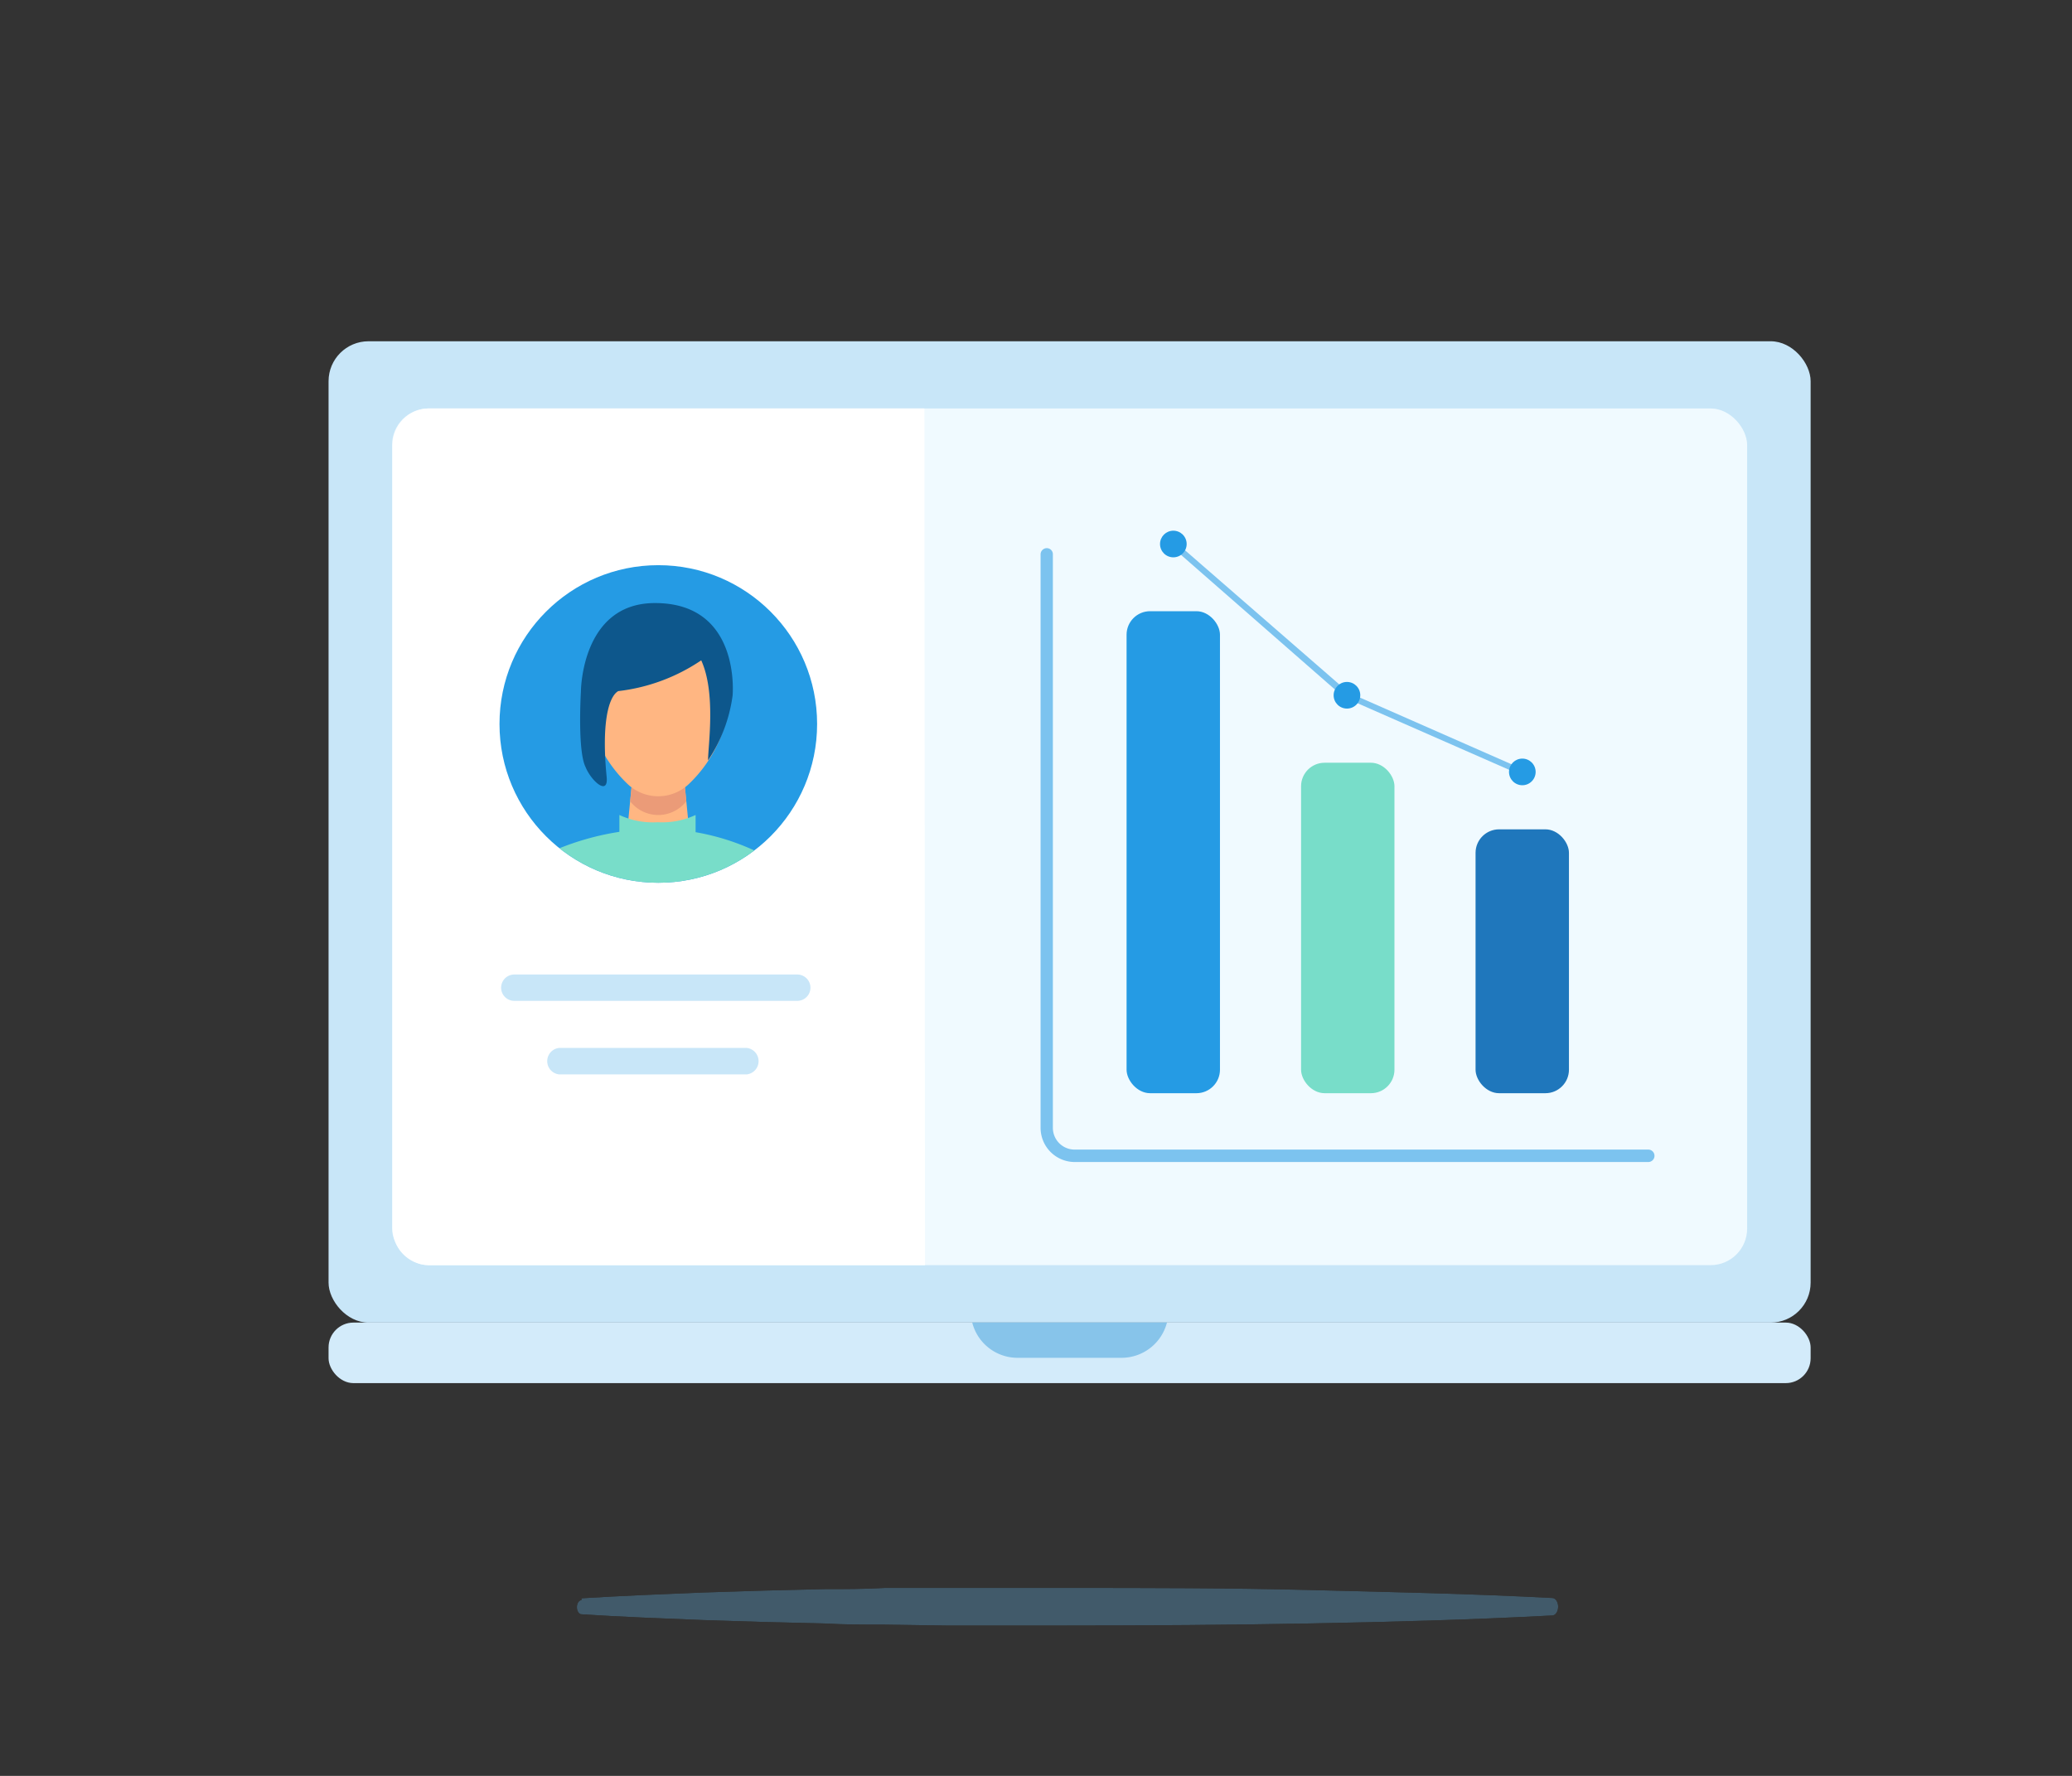 <svg id="Layer_1" data-name="Layer 1" xmlns="http://www.w3.org/2000/svg" xmlns:xlink="http://www.w3.org/1999/xlink" viewBox="0 0 140 120"><rect x="0" y="0" width="140" height="120" fill="#333333" stroke="none"/><defs><style>.cls-1,.cls-2,.cls-3{fill:none;}.cls-1{clip-rule:evenodd;}.cls-2{fill-rule:evenodd;}.cls-4{fill:#259be4;}.cls-5{clip-path:url(#clip-path);}.cls-6{clip-path:url(#clip-path-2);}.cls-7{clip-path:url(#clip-path-3);}.cls-8{clip-path:url(#clip-path-4);}.cls-9{clip-path:url(#clip-path-5);}.cls-10{clip-path:url(#clip-path-6);}.cls-11{clip-path:url(#clip-path-7);}.cls-12{clip-path:url(#clip-path-8);}.cls-13{clip-path:url(#clip-path-9);}.cls-14{clip-path:url(#clip-path-10);}.cls-15{opacity:0.3;}.cls-16{fill:#60b6eb;}.cls-17{clip-path:url(#clip-path-11);}.cls-18{clip-path:url(#clip-path-12);}.cls-19{clip-path:url(#clip-path-13);}.cls-20{clip-path:url(#clip-path-14);}.cls-21{clip-path:url(#clip-path-15);}.cls-22{clip-path:url(#clip-path-16);}.cls-23{clip-path:url(#clip-path-17);}.cls-24{clip-path:url(#clip-path-18);}.cls-25{clip-path:url(#clip-path-19);}.cls-26{clip-path:url(#clip-path-20);}.cls-27{clip-path:url(#clip-path-21);}.cls-28{clip-path:url(#clip-path-22);}.cls-29{clip-path:url(#clip-path-23);}.cls-30{clip-path:url(#clip-path-24);}.cls-31{clip-path:url(#clip-path-25);}.cls-32{clip-path:url(#clip-path-26);}.cls-33{fill:#d3ebfa;}.cls-34{fill:#c8e6f8;}.cls-35{fill:#f0faff;}.cls-36{fill:#fff;}.cls-37{fill:#87c4ea;}.cls-38{clip-path:url(#clip-path-27);}.cls-39{fill:#78ddc9;}.cls-40{fill:#ffb682;}.cls-41{fill:#eb9b78;}.cls-42{fill:#0d578c;}.cls-43{fill:#1f77bc;}.cls-44{fill:#7cc3ef;}.cls-45{clip-path:url(#clip-path-28);}.cls-46{clip-path:url(#clip-path-29);}.cls-47{clip-path:url(#clip-path-30);}.cls-48{clip-path:url(#clip-path-31);}.cls-49{clip-path:url(#clip-path-32);}.cls-50{clip-path:url(#clip-path-33);}.cls-51{clip-path:url(#clip-path-34);}.cls-52{clip-path:url(#clip-path-35);}.cls-53{clip-path:url(#clip-path-36);}.cls-54{clip-path:url(#clip-path-37);}.cls-55{clip-path:url(#clip-path-41);}.cls-56{clip-path:url(#clip-path-42);}.cls-57{clip-path:url(#clip-path-43);}.cls-58{clip-path:url(#clip-path-44);}.cls-59{clip-path:url(#clip-path-45);}.cls-60{clip-path:url(#clip-path-46);}.cls-61{clip-path:url(#clip-path-47);}.cls-62{clip-path:url(#clip-path-48);}.cls-63{clip-path:url(#clip-path-49);}.cls-64{clip-path:url(#clip-path-50);}.cls-65{clip-path:url(#clip-path-51);}.cls-66{clip-path:url(#clip-path-52);}.cls-67{clip-path:url(#clip-path-53);}.cls-68{clip-path:url(#clip-path-54);}.cls-69{clip-path:url(#clip-path-58);}.cls-70{clip-path:url(#clip-path-59);}.cls-71{clip-path:url(#clip-path-60);}.cls-72{clip-path:url(#clip-path-61);}.cls-73{clip-path:url(#clip-path-62);}.cls-74{clip-path:url(#clip-path-63);}.cls-75{clip-path:url(#clip-path-64);}.cls-76{clip-path:url(#clip-path-65);}.cls-77{clip-path:url(#clip-path-66);}.cls-78{clip-path:url(#clip-path-67);}.cls-79{clip-path:url(#clip-path-68);}.cls-80{clip-path:url(#clip-path-69);}.cls-81{clip-path:url(#clip-path-70);}</style><clipPath id="clip-path"><path class="cls-1" d="M502-63.1H422.57a2.51,2.51,0,0,1-2.37-2.63v-33a2.5,2.5,0,0,1,2.37-2.63H502a2.5,2.5,0,0,1,2.37,2.63v33A2.51,2.51,0,0,1,502-63.1"/></clipPath><clipPath id="clip-path-2"><path class="cls-1" d="M499.07-78.92a9.26,9.26,0,0,1-9.17,9.33,9.26,9.26,0,0,1-9.18-9.33,9.25,9.25,0,0,1,9.18-9.33A9.25,9.25,0,0,1,499.07-78.92Z"/></clipPath><clipPath id="clip-path-3"><path class="cls-1" d="M444.17-89.45H429.42a2.79,2.79,0,0,0-2.76,2.81v15a2.79,2.79,0,0,0,2.76,2.81h14.75a2.79,2.79,0,0,0,2.77-2.81v-15a2.79,2.79,0,0,0-2.77-2.81"/></clipPath><clipPath id="clip-path-4"><path class="cls-1" d="M438.44-79.67l1.68-1.71a.83.83,0,0,0,.21-.54v-1.94a.76.76,0,0,0-.75-.76h-5a.75.75,0,0,0-.74.75v2a.79.79,0,0,0,.22.54l1.68,1.71a.77.77,0,0,1,0,1.07l-1.68,1.71a.75.75,0,0,0-.22.53v2a.75.75,0,0,0,.74.76h5a.76.76,0,0,0,.75-.76v-2a.75.75,0,0,0-.22-.53l-1.68-1.71a.77.77,0,0,1,0-1.07"/></clipPath><clipPath id="clip-path-5"><path class="cls-1" d="M508.4-93.7H416.15c-1.52,0-2.75-1.55-2.75-3.45v-43.26c0-1.9,1.23-3.44,2.75-3.44H508.4c1.52,0,2.75,1.54,2.75,3.44v43.26c0,1.9-1.23,3.45-2.75,3.45"/></clipPath><clipPath id="clip-path-6"><path class="cls-1" d="M441.78-131.95H423.71a3.43,3.43,0,0,0-3.39,3.46V-110a3.43,3.43,0,0,0,3.39,3.47h18.07a3.42,3.42,0,0,0,3.39-3.47v-18.5a3.42,3.42,0,0,0-3.39-3.46"/></clipPath><clipPath id="clip-path-7"><path class="cls-1" d="M484.2-120.2a10.87,10.87,0,0,0,10.74,11,10.87,10.87,0,0,0,10.73-11,10.87,10.87,0,0,0-10.73-11A10.87,10.87,0,0,0,484.2-120.2Z"/></clipPath><clipPath id="clip-path-8"><path class="cls-1" d="M430.71-53c2.73-.17,5.46-.28,8.2-.39l4.1-.13,4.1-.1c1.37,0,2.73-.05,4.1-.08l4.1-.05,4.1,0c1.37,0,2.73,0,4.1,0,5.47,0,10.93,0,16.4.14s10.94.25,16.4.54c.22,0,.4.29.39.61s-.18.56-.39.57c-5.46.29-10.93.44-16.4.54s-10.93.14-16.4.14c-1.37,0-2.73,0-4.1,0l-4.1,0-4.1-.06c-1.37,0-2.73,0-4.1-.08l-4.1-.1-4.1-.13c-2.74-.11-5.47-.21-8.2-.39-.18,0-.32-.24-.31-.5s.14-.44.31-.46"/></clipPath><clipPath id="clip-path-9"><path class="cls-1" d="M39.29,108c2.73-.17,5.46-.28,8.2-.39l4.1-.13,4.1-.1c1.37,0,2.73,0,4.1-.08l4.1,0,4.1,0c1.37,0,2.73,0,4.1,0,5.47,0,10.93,0,16.4.14s10.94.25,16.4.54c.22,0,.4.29.39.61s-.18.56-.39.57c-5.46.29-10.93.44-16.4.54s-10.93.14-16.4.14c-1.37,0-2.73,0-4.1,0l-4.1,0-4.1-.06c-1.37,0-2.73,0-4.1-.08l-4.1-.1-4.1-.13c-2.74-.11-5.47-.21-8.2-.39-.18,0-.32-.24-.31-.5s.14-.44.31-.46"/></clipPath><clipPath id="clip-path-10"><rect class="cls-3" x="-420.02" y="-1475.45" width="1224" height="2239.75"/></clipPath><clipPath id="clip-path-11"><path class="cls-1" d="M430.29,108c2.73-.17,5.46-.28,8.2-.39l4.1-.13,4.1-.1c1.37,0,2.73,0,4.1-.08l4.1,0,4.1,0c1.37,0,2.73,0,4.1,0,5.47,0,10.93,0,16.4.14s10.94.25,16.4.54c.22,0,.4.29.39.61s-.18.56-.39.57c-5.46.29-10.93.44-16.4.54s-10.93.14-16.4.14c-1.37,0-2.73,0-4.1,0l-4.1,0-4.1-.06c-1.37,0-2.73,0-4.1-.08l-4.1-.1-4.1-.13c-2.74-.11-5.47-.21-8.2-.39-.18,0-.32-.24-.31-.5s.14-.44.31-.46"/></clipPath><clipPath id="clip-path-12"><path class="cls-1" d="M407.88,58.8a5.1,5.1,0,1,1-5.1-5.1,5.1,5.1,0,0,1,5.1,5.1"/></clipPath><clipPath id="clip-path-13"><path class="cls-1" d="M39.29-53c2.73-.17,5.46-.28,8.2-.39l4.1-.13,4.1-.1c1.37,0,2.73-.05,4.1-.08l4.1-.05,4.1,0c1.37,0,2.73,0,4.1,0,5.47,0,10.93,0,16.4.14s10.94.25,16.4.54c.22,0,.4.29.39.61s-.18.56-.39.57c-5.46.29-10.93.44-16.4.54s-10.93.14-16.4.14c-1.37,0-2.73,0-4.1,0l-4.1,0-4.1-.06c-1.37,0-2.73,0-4.1-.08l-4.1-.1-4.1-.13c-2.74-.11-5.47-.21-8.2-.39-.18,0-.32-.24-.31-.5s.14-.44.31-.46"/></clipPath><clipPath id="clip-path-14"><rect class="cls-3" x="24.53" y="-140.45" width="93.5" height="76.5" rx="3.4"/></clipPath><clipPath id="clip-path-15"><path class="cls-1" d="M41.53-133.23a3.83,3.83,0,0,1-3.83,3.83,3.83,3.83,0,0,1-3.82-3.83A3.82,3.82,0,0,1,37.7-137a3.82,3.82,0,0,1,3.83,3.82"/></clipPath><clipPath id="clip-path-16"><path class="cls-1" d="M58.53-133.23a3.83,3.83,0,0,1-3.83,3.83,3.83,3.83,0,0,1-3.82-3.83A3.82,3.82,0,0,1,54.7-137a3.82,3.82,0,0,1,3.83,3.82"/></clipPath><clipPath id="clip-path-17"><path class="cls-1" d="M75.53-133.23a3.83,3.83,0,0,1-3.83,3.83,3.83,3.83,0,0,1-3.82-3.83A3.82,3.82,0,0,1,71.7-137a3.82,3.82,0,0,1,3.83,3.82"/></clipPath><clipPath id="clip-path-18"><path class="cls-1" d="M92.53-133.23a3.83,3.83,0,0,1-3.83,3.83,3.83,3.83,0,0,1-3.82-3.83A3.82,3.82,0,0,1,88.7-137a3.82,3.82,0,0,1,3.83,3.82"/></clipPath><clipPath id="clip-path-19"><path class="cls-1" d="M109.53-133.23a3.83,3.83,0,0,1-3.83,3.83,3.83,3.83,0,0,1-3.82-3.83A3.82,3.82,0,0,1,105.7-137a3.82,3.82,0,0,1,3.83,3.82"/></clipPath><clipPath id="clip-path-20"><path class="cls-1" d="M134-105.6H85c-.55,0-1-.65-1-1.45v-13.26c0-.8.45-1.44,1-1.44h49c.55,0,1,.64,1,1.44V-107c0,.8-.45,1.45-1,1.45"/></clipPath><clipPath id="clip-path-21"><path class="cls-1" d="M99.33-113.25a5.1,5.1,0,0,1-5.1,5.1,5.1,5.1,0,0,1-5.1-5.1,5.1,5.1,0,0,1,5.1-5.1,5.1,5.1,0,0,1,5.1,5.1"/></clipPath><clipPath id="clip-path-22"><path class="cls-1" d="M51.8-94.55H4.05A1.55,1.55,0,0,1,2.43-96v-13.26a1.54,1.54,0,0,1,1.62-1.44H51.8a1.54,1.54,0,0,1,1.63,1.44V-96a1.55,1.55,0,0,1-1.63,1.45"/></clipPath><clipPath id="clip-path-23"><path class="cls-1" d="M16.88-102.2a5.1,5.1,0,0,1-5.1,5.1,5.1,5.1,0,0,1-5.1-5.1,5.1,5.1,0,0,1,5.1-5.1,5.1,5.1,0,0,1,5.1,5.1"/></clipPath><clipPath id="clip-path-24"><path class="cls-1" d="M74.37-80.95A1.42,1.42,0,0,1,73-82.4V-95.66a1.41,1.41,0,0,1,1.39-1.44h48.22A1.42,1.42,0,0,1,124-95.66V-82.4a1.43,1.43,0,0,1-1.39,1.45Z"/></clipPath><clipPath id="clip-path-25"><path class="cls-1" d="M87.43-88.6a5.1,5.1,0,0,1-5.1,5.1,5.1,5.1,0,0,1-5.1-5.1,5.1,5.1,0,0,1,5.1-5.1,5.1,5.1,0,0,1,5.1,5.1"/></clipPath><clipPath id="clip-path-26"><path class="cls-1" d="M234.29,108c2.73-.17,5.46-.28,8.2-.39l4.1-.13,4.1-.1c1.37,0,2.73,0,4.1-.08l4.1,0,4.1,0c1.37,0,2.73,0,4.1,0,5.47,0,10.93,0,16.4.14s10.94.25,16.4.54c.22,0,.4.29.39.61s-.18.56-.39.57c-5.46.29-10.93.44-16.4.54s-10.93.14-16.4.14c-1.37,0-2.73,0-4.1,0l-4.1,0-4.1-.06c-1.37,0-2.73,0-4.1-.08l-4.1-.1-4.1-.13c-2.74-.11-5.47-.21-8.2-.39-.18,0-.32-.24-.31-.5s.14-.44.31-.46"/></clipPath><clipPath id="clip-path-27"><circle class="cls-4" cx="44.48" cy="48.92" r="10.73"/></clipPath><clipPath id="clip-path-28"><path class="cls-1" d="M233.27-52.77c2.73-.18,5.46-.28,8.2-.39l4.1-.13,4.1-.1c1.36,0,2.73-.06,4.1-.08l4.1-.06,4.1,0c1.37,0,2.73,0,4.1,0,5.47,0,10.93,0,16.4.14s10.93.25,16.4.54c.22,0,.39.28.39.61s-.18.56-.39.57c-5.47.29-10.93.43-16.4.54s-10.93.14-16.4.14c-1.37,0-2.73,0-4.1,0l-4.1,0-4.1,0c-1.37,0-2.74,0-4.1-.08l-4.1-.1-4.1-.13c-2.74-.11-5.47-.22-8.2-.39-.18,0-.32-.24-.31-.5s.14-.45.31-.46"/></clipPath><clipPath id="clip-path-29"><path class="cls-1" d="M311.56-106.59h-88.2a2.64,2.64,0,0,1-2.63-2.64v-33.22a2.64,2.64,0,0,1,2.63-2.64h88.2a2.64,2.64,0,0,1,2.63,2.64v33.22a2.64,2.64,0,0,1-2.63,2.64"/></clipPath><clipPath id="clip-path-30"><path class="cls-1" d="M311.56-60.65h-88.2a2.64,2.64,0,0,1-2.63-2.64V-96.51a2.64,2.64,0,0,1,2.63-2.64h88.2a2.64,2.64,0,0,1,2.63,2.64v33.22a2.64,2.64,0,0,1-2.63,2.64"/></clipPath><clipPath id="clip-path-31"><path class="cls-1" d="M308.45-79.7A14.5,14.5,0,0,1,294-65.19,14.5,14.5,0,0,1,279.47-79.7,14.51,14.51,0,0,1,294-94.22,14.51,14.51,0,0,1,308.45-79.7"/></clipPath><clipPath id="clip-path-32"><path class="cls-1" d="M272.52-91.06a2.38,2.38,0,0,1-3.34,1.36c-1.39-.5-1.9-1.13-1.23-3s1.46-1.92,2.85-1.42,2.28,1.53,1.72,3.08"/></clipPath><clipPath id="clip-path-33"><path class="cls-1" d="M270.82-91.7a6.19,6.19,0,0,1,1.36-2.72c.3-.36.81-1,1.34-.93s.59.77.27,1.15a5.08,5.08,0,0,0-1.15,2.59,1,1,0,0,1-.82.94.92.92,0,0,1-1-1"/></clipPath><clipPath id="clip-path-34"><path class="cls-1" d="M292.33-71,276-74.19l-.41-.08a2.48,2.48,0,0,1-1.86-1.65l-4.63-14.57,2.65-1.14L278-79.8h0l15.38,1.3Z"/></clipPath><clipPath id="clip-path-35"><path class="cls-1" d="M283.81-72.6l7.52,1.69a4.26,4.26,0,0,0,4.52-2.93c.73-2.24,2.07-3.53-.17-4.26-.79-.25-1.73-1-2.48-.76l-8.8-.5Z"/></clipPath><clipPath id="clip-path-36"><ellipse class="cls-3" cx="293.98" cy="-79.67" rx="14.49" ry="14.51"/></clipPath><clipPath id="clip-path-37"><path class="cls-1" d="M279.48-79.67A14.51,14.51,0,0,0,294-65.15a14.51,14.51,0,0,0,14.49-14.52A14.5,14.5,0,0,0,294-94.18a14.51,14.51,0,0,0-14.5,14.51"/></clipPath><clipPath id="clip-path-41"><polygon class="cls-1" points="297.12 -77.44 290.99 -77.89 292.58 -86.45 297.3 -87.15 297.12 -77.44"/></clipPath><clipPath id="clip-path-42"><path class="cls-1" d="M291.38-80c.65-.25,4.89-1.7,6.6-3.85l-6.16,1.47Z"/></clipPath><clipPath id="clip-path-43"><path class="cls-1" d="M301.94-86.57a6,6,0,0,1-2.85,2.67c-.84.37-1.08,1.13-2,1.38-1.43.41-4.33,1-5.21.76-1.27-.3-2.72-.78-3.09-1.66a3.27,3.27,0,0,1-.09-1.6,12.44,12.44,0,0,1,.57-2.28,34.6,34.6,0,0,1,2.1-4.86c1.54-2.91,5.54-3.83,8.46-2.29s3.62,5,2.08,7.88"/></clipPath><clipPath id="clip-path-44"><path class="cls-1" d="M296.14-84.72s-1.25,2.37-5.87,2.46a11.13,11.13,0,0,0,1.64.5c.86.21,3.7-.33,5.14-.74Z"/></clipPath><clipPath id="clip-path-45"><path class="cls-1" d="M291.11-91.37l-2.49,2.45a.54.54,0,0,0,0,.79l.88.7Z"/></clipPath><clipPath id="clip-path-46"><path class="cls-1" d="M293.91-94.66l2.19,1.16s2.21.71.56,2.85a2.39,2.39,0,0,0-2.12,3l1.25,2.53s.19,2,1.28,2.71a8.58,8.58,0,0,0,5.4-4.53c1.83-3.46.12-6.42-2.74-7.93a5.41,5.41,0,0,0-5.82.26"/></clipPath><clipPath id="clip-path-47"><path class="cls-1" d="M296.94-86.1a1.63,1.63,0,0,1-2.18.8,1.79,1.79,0,0,1-.22-2.4,1.63,1.63,0,0,1,2.18-.8,1.77,1.77,0,0,1,.22,2.4"/></clipPath><clipPath id="clip-path-48"><path class="cls-1" d="M255-125.68a14.5,14.5,0,0,1-14.48,14.51A14.5,14.5,0,0,1,226-125.68a14.49,14.49,0,0,1,14.49-14.51A14.49,14.49,0,0,1,255-125.68"/></clipPath><clipPath id="clip-path-49"><path class="cls-1" d="M244.73-123,255.16-117h0l10.41-5.38,1.05,1.69-10.44,7.77a1.76,1.76,0,0,1-1.79.19l-.24-.11-11.88-5.42Z"/></clipPath><clipPath id="clip-path-50"><path class="cls-1" d="M245-116.79l3.14,1.29,2.2-4.38-4.15-2.61a18.12,18.12,0,0,0-2.73-1.45Z"/></clipPath><clipPath id="clip-path-51"><path class="cls-1" d="M264-121s-1.58-3.31-.92-3.68c.5-.27,1.3,1.3,1.3,1.3Z"/></clipPath><clipPath id="clip-path-52"><path class="cls-1" d="M265.38-126.51c-1,1-1.55,5.71-1.55,5.71l2.14.61.17,0a2,2,0,0,0,1.19-1.68,13.5,13.5,0,0,1,.7-3.55c.5-1.35-1.68-2-2.65-1"/></clipPath><clipPath id="clip-path-53"><path class="cls-1" d="M226-125.68a14.51,14.51,0,0,0,14.5,14.52A14.51,14.51,0,0,0,255-125.68a14.51,14.51,0,0,0-14.5-14.52A14.51,14.51,0,0,0,226-125.68"/></clipPath><clipPath id="clip-path-54"><path class="cls-1" d="M226-125.68a14.51,14.51,0,0,0,14.5,14.52A14.51,14.51,0,0,0,255-125.68a14.51,14.51,0,0,0-14.5-14.52A14.51,14.51,0,0,0,226-125.68Z"/></clipPath><clipPath id="clip-path-58"><polygon class="cls-1" points="237.07 -123.23 241.84 -122 242.96 -129.41 239.59 -131.17 237.07 -123.23"/></clipPath><clipPath id="clip-path-59"><path class="cls-1" d="M242.94-129.24l-.14-.25-2.74-1.43-.56,0-.32,1s.52,4.46,2.89,6.37Z"/></clipPath><clipPath id="clip-path-60"><path class="cls-1" d="M238.35-136.08c-.52-.14-.36-.68-1.15-.57s-1.51.63-1.39,2.54a12.22,12.22,0,0,0,.51,2.13,5.45,5.45,0,0,1,.17,3.12,3.2,3.2,0,0,1-1,1.46c-.76.63-.6.23-.52-.47.26-2.49-1.8-4.37-2.36-6.69-.45-1.92.18-4.55,2.35-5.1a3.1,3.1,0,0,1,3.17,1.41,3.27,3.27,0,0,1,.69,1.54c0,.33-.23.41-.51.63"/></clipPath><clipPath id="clip-path-61"><path class="cls-1" d="M237.62-135.94l-.15-.19a.85.85,0,0,1-.05-1l.35-.56a.83.83,0,0,1,.87-.37l.24,0a.4.4,0,0,1,.25.6l-.86,1.38a.4.4,0,0,1-.65,0"/></clipPath><clipPath id="clip-path-62"><path class="cls-1" d="M237.93-135.4a5.41,5.41,0,0,0,0,3.6,19.45,19.45,0,0,0,1.37,2.11c.65,1.21,1.12,3.42,1.8,3.91,1,.74,2.12,1.53,2.94,1.18,1.75-.75,3.8-5.9,4.28-7.36.95-2.88-1-5.8-3.9-6.75a5,5,0,0,0-6.54,3.31"/></clipPath><clipPath id="clip-path-63"><path class="cls-1" d="M247.75-131l-1.39,3.62h.94a.54.54,0,0,0,.54-.6,18.56,18.56,0,0,1-.09-3"/></clipPath><clipPath id="clip-path-64"><path class="cls-1" d="M239.85-129l-.22-.08c.51,1.24.94,2.91,1.52,3.33.91.65,1.86,1.34,2.64,1.25a7.22,7.22,0,0,1-3.94-4.5"/></clipPath><clipPath id="clip-path-65"><path class="cls-1" d="M248.44-135.17a5.29,5.29,0,0,0-3-1.18c-1.31,0-2.94.48-2,4.33,0,0-2.7,3.72-4.69,3.76-1-.56-2.27-5.14-1.06-7.92s3.46-4.35,6.65-3.3a5.56,5.56,0,0,1,4.09,4.31"/></clipPath><clipPath id="clip-path-66"><path class="cls-1" d="M240.8-131.78a1.51,1.51,0,0,0,.87,2,1.64,1.64,0,0,0,1.73-1.38,1.5,1.5,0,0,0-.86-2,1.64,1.64,0,0,0-1.74,1.38"/></clipPath><clipPath id="clip-path-67"><path class="cls-1" d="M235.45-115.28a4.54,4.54,0,0,1-4.54,4.55,4.54,4.54,0,0,1-4.54-4.55,4.54,4.54,0,0,1,4.54-4.54,4.54,4.54,0,0,1,4.54,4.54"/></clipPath><clipPath id="clip-path-68"><path class="cls-1" d="M229.27-113.06l-1-1a.61.61,0,0,1,0-.85.61.61,0,0,1,.85,0l.59.59,2.89-2.89a.61.61,0,0,1,.85,0,.61.61,0,0,1,0,.85l-3.25,3.25a.69.69,0,0,1-1,0"/></clipPath><clipPath id="clip-path-69"><path class="cls-1" d="M307.77-69.33a4.55,4.55,0,0,1-4.54,4.55,4.55,4.55,0,0,1-4.54-4.55,4.55,4.55,0,0,1,4.54-4.55,4.55,4.55,0,0,1,4.54,4.55"/></clipPath><clipPath id="clip-path-70"><path class="cls-1" d="M305.4-68.15l-1.17-1.18,1.17-1.18a.66.66,0,0,0,0-.94.66.66,0,0,0-.94,0l-1.17,1.18-1.18-1.18a.66.66,0,0,0-.94,0,.66.66,0,0,0,0,.94l1.17,1.18-1.17,1.18a.66.66,0,0,0,0,.94.66.66,0,0,0,.94,0l1.18-1.18,1.17,1.18a.66.66,0,0,0,.94,0,.66.66,0,0,0,0-.94"/></clipPath></defs><title>performance-management</title><g class="cls-13"><g class="cls-14"><g class="cls-15"><rect class="cls-16" x="34.73" y="103" width="74.8" height="11.05"/></g></g></g><rect class="cls-33" x="22.2" y="89.37" width="100.14" height="4.09" rx="1.68"/><rect class="cls-34" x="22.2" y="23.06" width="100.14" height="66.31" rx="2.7"/><rect class="cls-35" x="26.49" y="27.6" width="91.56" height="57.89" rx="2.47"/><path class="cls-36" d="M62.46,27.6H29a2.47,2.47,0,0,0-2.47,2.47V83A2.48,2.48,0,0,0,29,85.49h33.5Z"/><path class="cls-37" d="M78.86,89.36H65.69a3.16,3.16,0,0,0,3.08,2.39h7a3.17,3.17,0,0,0,3.08-2.39Z"/><circle class="cls-4" cx="44.48" cy="48.92" r="10.73"/><g class="cls-38"><path class="cls-39" d="M37.41,57.48A18.23,18.23,0,0,1,44.48,56a16,16,0,0,1,7.13,1.78s-1.72,1.87-7,2C39.48,60,37.41,57.48,37.41,57.48Z"/><polygon class="cls-40" points="46.05 50.83 42.9 50.83 42.29 57.08 46.66 57.08 46.05 50.83"/><path class="cls-41" d="M46.05,50.83H42.9l-.32,3.32.07.08a2.4,2.4,0,0,0,3.65,0l.07-.08Z"/><path class="cls-40" d="M49.34,46.51A9,9,0,0,1,46.52,53a3,3,0,0,1-4.09,0,9,9,0,0,1-2.82-6.48,4.87,4.87,0,1,1,9.73,0Z"/><path class="cls-42" d="M44.25,40.75c-5,0-5,6-5,6s-.24,3.95.31,5.07c.38.95,1.56,2,1.43.68-.35-3.54.1-5.4.78-5.8a12.58,12.58,0,0,0,5.61-2.08c1,2.19.47,5.71.46,6.76A10.31,10.31,0,0,0,49.5,47S50.09,40.74,44.25,40.75Z"/><path class="cls-39" d="M47,55.07v2.45H41.85V55.07a5.37,5.37,0,0,0,2.59.49A5.39,5.39,0,0,0,47,55.07Z"/></g><rect class="cls-4" x="76.12" y="41.3" width="6.31" height="32.57" rx="1.59"/><rect class="cls-39" x="87.91" y="51.54" width="6.31" height="22.33" rx="1.59"/><rect class="cls-43" x="99.7" y="56.04" width="6.31" height="17.83" rx="1.59"/><path class="cls-44" d="M91,47.18a.18.18,0,0,1-.13,0L79.14,36.92a.21.21,0,0,1,.27-.31L91.15,46.82a.21.21,0,0,1-.14.36Z"/><path class="cls-44" d="M102.86,52.37l-.09,0L90.93,47.17a.23.23,0,0,1-.11-.28.21.21,0,0,1,.28-.1L102.94,52a.21.21,0,0,1,.11.27A.22.22,0,0,1,102.86,52.37Z"/><circle class="cls-4" cx="79.28" cy="36.76" r="0.9"/><circle class="cls-4" cx="91.01" cy="46.98" r="0.9"/><circle class="cls-4" cx="102.86" cy="52.16" r="0.9"/><path class="cls-44" d="M111.37,78.52H72.61a2.31,2.31,0,0,1-2.3-2.31V37.46a.42.42,0,0,1,.42-.42.41.41,0,0,1,.41.42V76.21a1.47,1.47,0,0,0,1.47,1.47h38.76a.42.42,0,1,1,0,.84Z"/><path class="cls-34" d="M50.45,72.6H37.78a.9.9,0,0,1,0-1.79H50.45a.9.9,0,0,1,0,1.79Z"/><path class="cls-34" d="M53.87,67.63H34.75a.89.89,0,1,1,0-1.78H53.87a.89.89,0,0,1,0,1.78Z"/></svg>